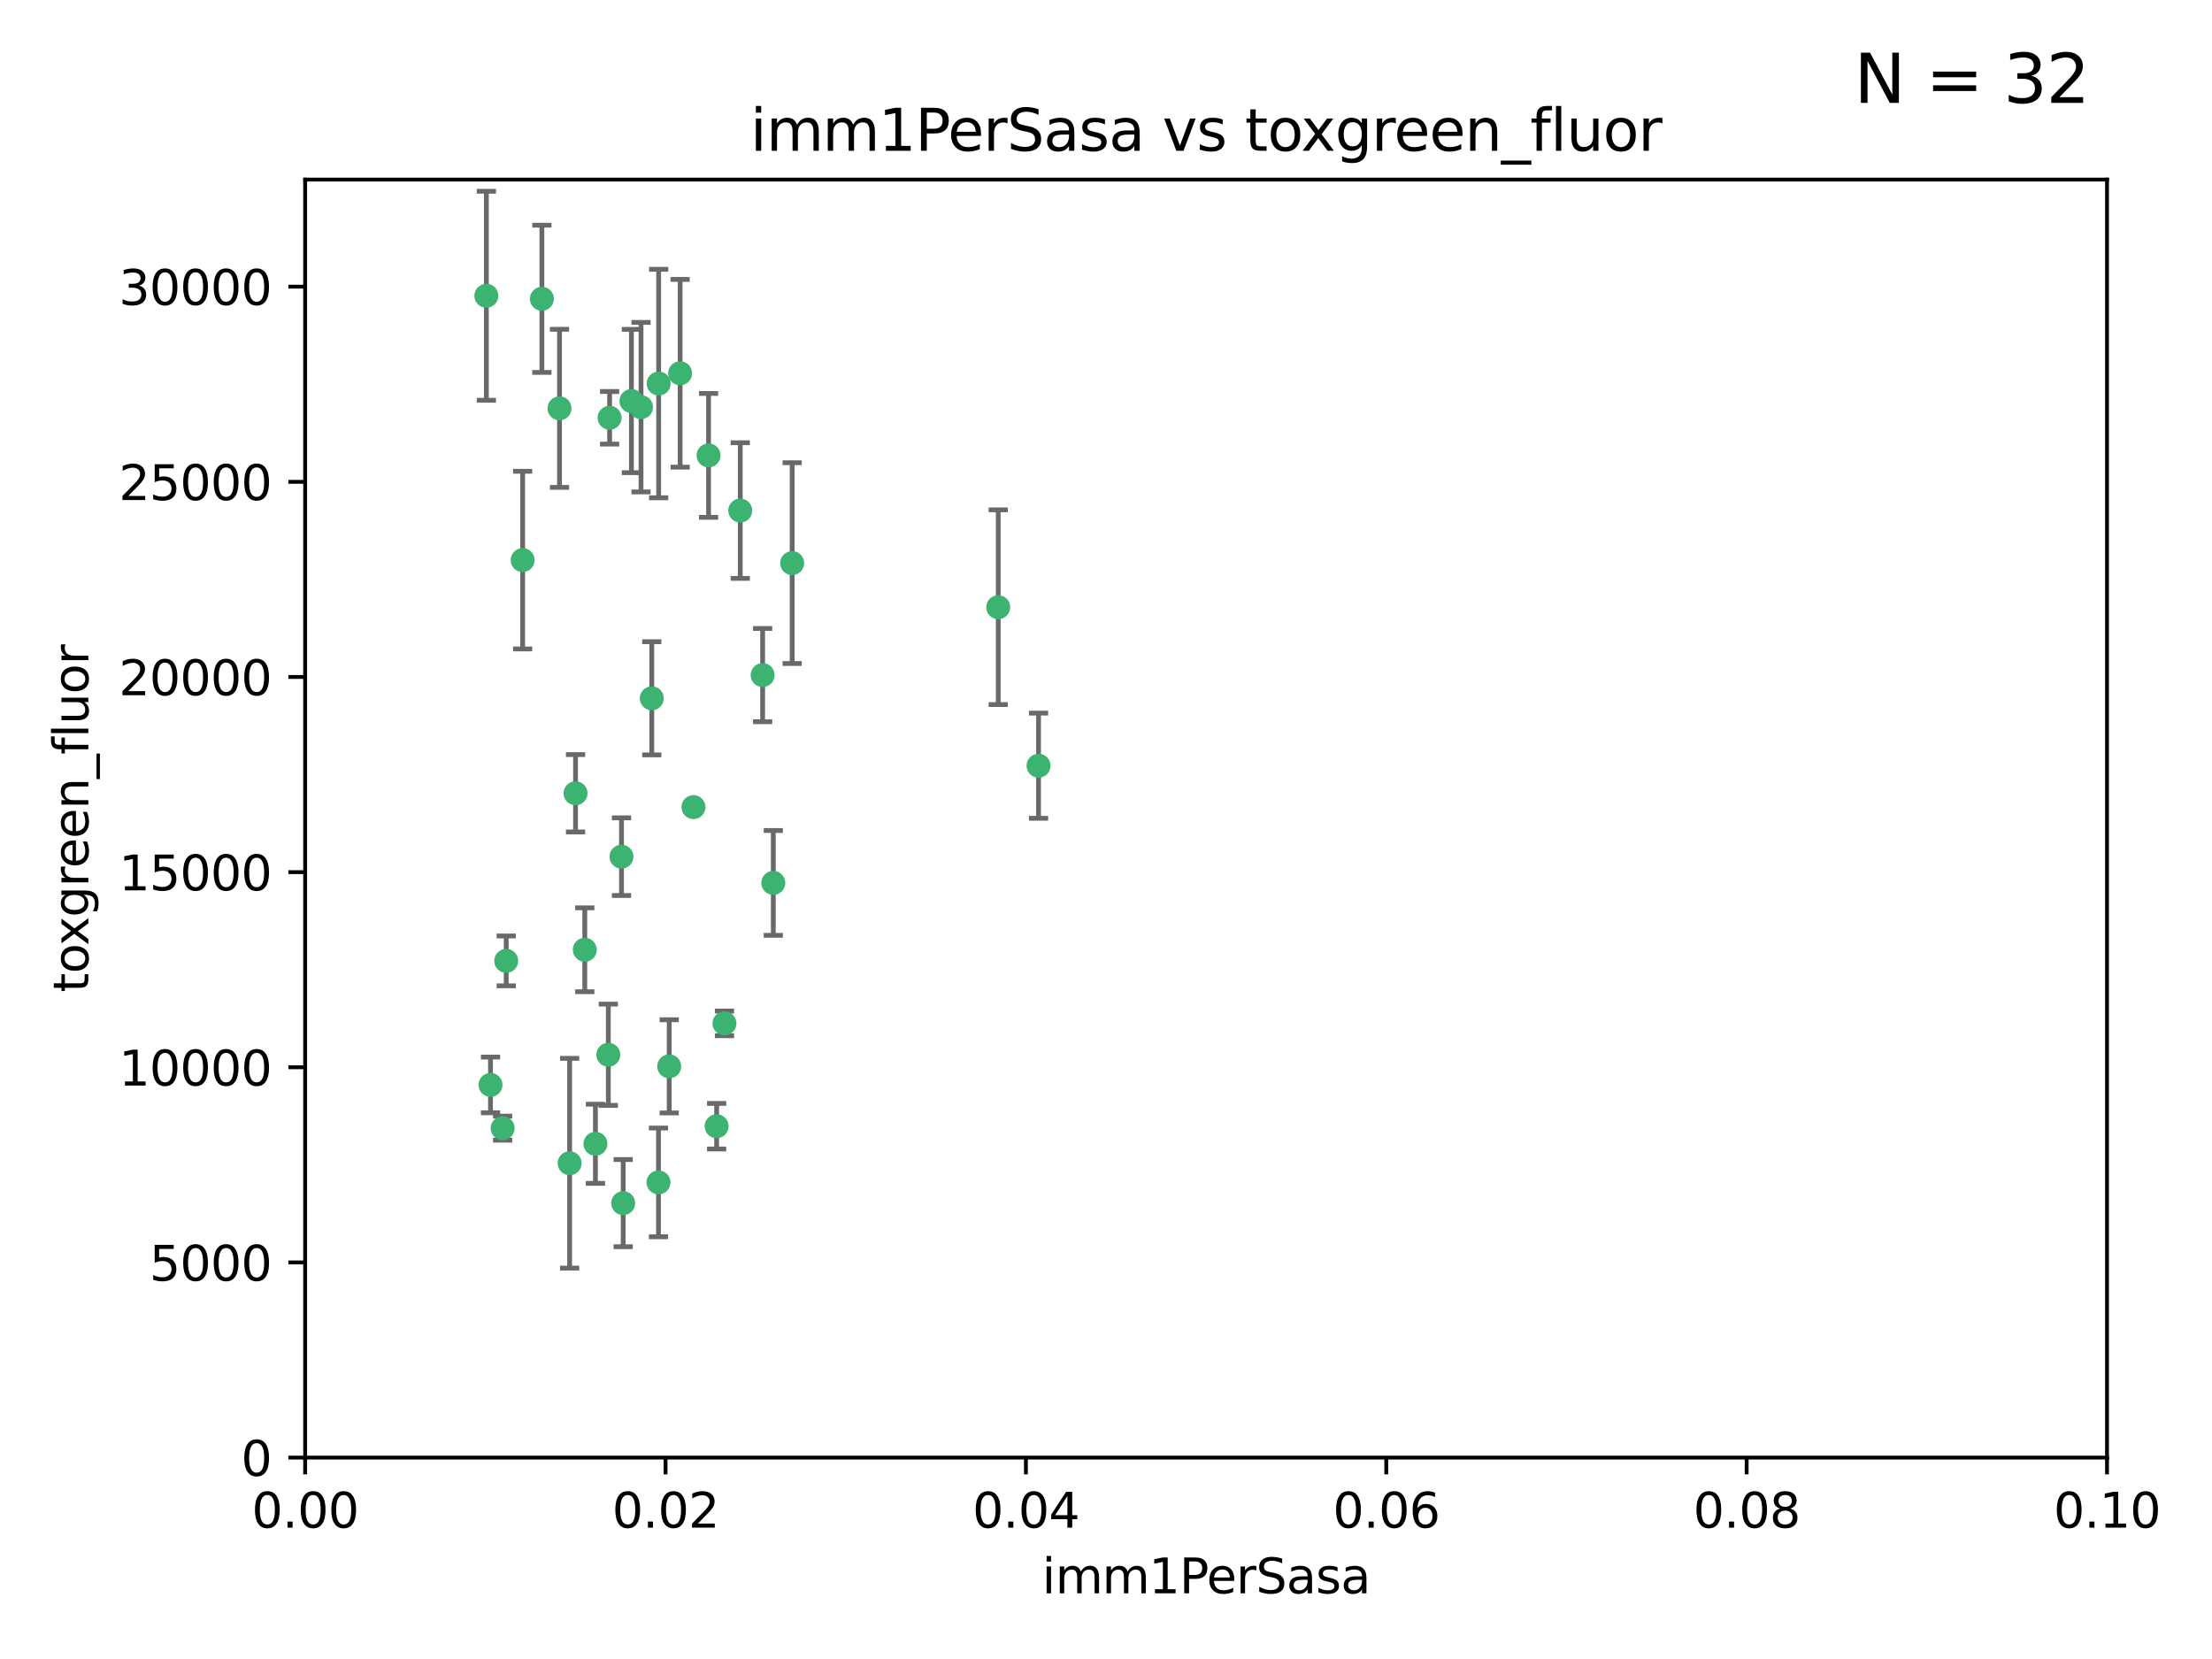 <?xml version="1.0" encoding="utf-8" standalone="no"?>
<!DOCTYPE svg PUBLIC "-//W3C//DTD SVG 1.1//EN"
  "http://www.w3.org/Graphics/SVG/1.1/DTD/svg11.dtd">
<svg xmlns:xlink="http://www.w3.org/1999/xlink" width="460.8pt" height="345.6pt" viewBox="0 0 460.8 345.6" xmlns="http://www.w3.org/2000/svg" version="1.1">
 <defs>
  <style type="text/css">*{stroke-linejoin: round; stroke-linecap: butt}</style>
 </defs>
 <g id="figure_1">
  <g id="patch_1">
   <path d="M 0 345.6 
L 460.8 345.6 
L 460.8 0 
L 0 0 
z
" style="fill: #ffffff"/>
  </g>
  <g id="axes_1">
   <g id="patch_2">
    <path d="M 63.571 303.64 
L 438.93 303.64 
L 438.93 37.411 
L 63.571 37.411 
z
" style="fill: #ffffff"/>
   </g>
   <g id="PathCollection_1">
    <defs>
     <path id="mb0beeb1d38" d="M 0 1.118 
C 0.297 1.118 0.581 1 0.791 0.791 
C 1 0.581 1.118 0.297 1.118 0 
C 1.118 -0.297 1 -0.581 0.791 -0.791 
C 0.581 -1 0.297 -1.118 0 -1.118 
C -0.297 -1.118 -0.581 -1 -0.791 -0.791 
C -1 -0.581 -1.118 -0.297 -1.118 0 
C -1.118 0.297 -1 0.581 -0.791 0.791 
C -0.581 1 -0.297 1.118 0 1.118 
z
" style="stroke: #3cb371"/>
    </defs>
    <g clip-path="url(#pb832f9e645)">
     <use xlink:href="#mb0beeb1d38" x="101.319" y="61.614" style="fill: #3cb371; stroke: #3cb371"/>
     <use xlink:href="#mb0beeb1d38" x="154.209" y="106.358" style="fill: #3cb371; stroke: #3cb371"/>
     <use xlink:href="#mb0beeb1d38" x="116.556" y="85.062" style="fill: #3cb371; stroke: #3cb371"/>
     <use xlink:href="#mb0beeb1d38" x="137.211" y="79.9" style="fill: #3cb371; stroke: #3cb371"/>
     <use xlink:href="#mb0beeb1d38" x="126.993" y="87.031" style="fill: #3cb371; stroke: #3cb371"/>
     <use xlink:href="#mb0beeb1d38" x="135.776" y="145.468" style="fill: #3cb371; stroke: #3cb371"/>
     <use xlink:href="#mb0beeb1d38" x="108.878" y="116.682" style="fill: #3cb371; stroke: #3cb371"/>
     <use xlink:href="#mb0beeb1d38" x="165.022" y="117.306" style="fill: #3cb371; stroke: #3cb371"/>
     <use xlink:href="#mb0beeb1d38" x="112.885" y="62.244" style="fill: #3cb371; stroke: #3cb371"/>
     <use xlink:href="#mb0beeb1d38" x="105.456" y="200.168" style="fill: #3cb371; stroke: #3cb371"/>
     <use xlink:href="#mb0beeb1d38" x="147.604" y="94.872" style="fill: #3cb371; stroke: #3cb371"/>
     <use xlink:href="#mb0beeb1d38" x="158.869" y="140.634" style="fill: #3cb371; stroke: #3cb371"/>
     <use xlink:href="#mb0beeb1d38" x="141.682" y="77.763" style="fill: #3cb371; stroke: #3cb371"/>
     <use xlink:href="#mb0beeb1d38" x="119.896" y="165.251" style="fill: #3cb371; stroke: #3cb371"/>
     <use xlink:href="#mb0beeb1d38" x="133.537" y="84.817" style="fill: #3cb371; stroke: #3cb371"/>
     <use xlink:href="#mb0beeb1d38" x="126.725" y="219.726" style="fill: #3cb371; stroke: #3cb371"/>
     <use xlink:href="#mb0beeb1d38" x="131.536" y="83.54" style="fill: #3cb371; stroke: #3cb371"/>
     <use xlink:href="#mb0beeb1d38" x="104.711" y="235.012" style="fill: #3cb371; stroke: #3cb371"/>
     <use xlink:href="#mb0beeb1d38" x="118.666" y="242.324" style="fill: #3cb371; stroke: #3cb371"/>
     <use xlink:href="#mb0beeb1d38" x="102.182" y="226.007" style="fill: #3cb371; stroke: #3cb371"/>
     <use xlink:href="#mb0beeb1d38" x="121.822" y="197.854" style="fill: #3cb371; stroke: #3cb371"/>
     <use xlink:href="#mb0beeb1d38" x="129.819" y="250.635" style="fill: #3cb371; stroke: #3cb371"/>
     <use xlink:href="#mb0beeb1d38" x="129.466" y="178.461" style="fill: #3cb371; stroke: #3cb371"/>
     <use xlink:href="#mb0beeb1d38" x="139.409" y="222.137" style="fill: #3cb371; stroke: #3cb371"/>
     <use xlink:href="#mb0beeb1d38" x="207.949" y="126.494" style="fill: #3cb371; stroke: #3cb371"/>
     <use xlink:href="#mb0beeb1d38" x="137.175" y="246.318" style="fill: #3cb371; stroke: #3cb371"/>
     <use xlink:href="#mb0beeb1d38" x="216.348" y="159.514" style="fill: #3cb371; stroke: #3cb371"/>
     <use xlink:href="#mb0beeb1d38" x="124.039" y="238.271" style="fill: #3cb371; stroke: #3cb371"/>
     <use xlink:href="#mb0beeb1d38" x="149.287" y="234.61" style="fill: #3cb371; stroke: #3cb371"/>
     <use xlink:href="#mb0beeb1d38" x="150.921" y="213.19" style="fill: #3cb371; stroke: #3cb371"/>
     <use xlink:href="#mb0beeb1d38" x="144.459" y="168.134" style="fill: #3cb371; stroke: #3cb371"/>
     <use xlink:href="#mb0beeb1d38" x="161.093" y="183.926" style="fill: #3cb371; stroke: #3cb371"/>
    </g>
   </g>
   <g id="matplotlib.axis_1">
    <g id="xtick_1">
     <g id="line2d_1">
      <defs>
       <path id="me771c717bc" d="M 0 0 
L 0 3.5 
" style="stroke: #000000; stroke-width: 0.8"/>
      </defs>
      <g>
       <use xlink:href="#me771c717bc" x="63.571" y="303.64" style="stroke: #000000; stroke-width: 0.8"/>
      </g>
     </g>
     <g id="text_1">
      <!-- 0.00 -->
      <g transform="translate(52.438 318.238)scale(0.1 -0.1)">
       <defs>
        <path id="DejaVuSans-30" d="M 2034 4250 
Q 1547 4250 1301 3770 
Q 1056 3291 1056 2328 
Q 1056 1369 1301 889 
Q 1547 409 2034 409 
Q 2525 409 2770 889 
Q 3016 1369 3016 2328 
Q 3016 3291 2770 3770 
Q 2525 4250 2034 4250 
z
M 2034 4750 
Q 2819 4750 3233 4129 
Q 3647 3509 3647 2328 
Q 3647 1150 3233 529 
Q 2819 -91 2034 -91 
Q 1250 -91 836 529 
Q 422 1150 422 2328 
Q 422 3509 836 4129 
Q 1250 4750 2034 4750 
z
" transform="scale(0.016)"/>
        <path id="DejaVuSans-2e" d="M 684 794 
L 1344 794 
L 1344 0 
L 684 0 
L 684 794 
z
" transform="scale(0.016)"/>
       </defs>
       <use xlink:href="#DejaVuSans-30"/>
       <use xlink:href="#DejaVuSans-2e" x="63.623"/>
       <use xlink:href="#DejaVuSans-30" x="95.41"/>
       <use xlink:href="#DejaVuSans-30" x="159.033"/>
      </g>
     </g>
    </g>
    <g id="xtick_2">
     <g id="line2d_2">
      <g>
       <use xlink:href="#me771c717bc" x="138.643" y="303.64" style="stroke: #000000; stroke-width: 0.8"/>
      </g>
     </g>
     <g id="text_2">
      <!-- 0.02 -->
      <g transform="translate(127.51 318.238)scale(0.1 -0.1)">
       <defs>
        <path id="DejaVuSans-32" d="M 1228 531 
L 3431 531 
L 3431 0 
L 469 0 
L 469 531 
Q 828 903 1448 1529 
Q 2069 2156 2228 2338 
Q 2531 2678 2651 2914 
Q 2772 3150 2772 3378 
Q 2772 3750 2511 3984 
Q 2250 4219 1831 4219 
Q 1534 4219 1204 4116 
Q 875 4013 500 3803 
L 500 4441 
Q 881 4594 1212 4672 
Q 1544 4750 1819 4750 
Q 2544 4750 2975 4387 
Q 3406 4025 3406 3419 
Q 3406 3131 3298 2873 
Q 3191 2616 2906 2266 
Q 2828 2175 2409 1742 
Q 1991 1309 1228 531 
z
" transform="scale(0.016)"/>
       </defs>
       <use xlink:href="#DejaVuSans-30"/>
       <use xlink:href="#DejaVuSans-2e" x="63.623"/>
       <use xlink:href="#DejaVuSans-30" x="95.41"/>
       <use xlink:href="#DejaVuSans-32" x="159.033"/>
      </g>
     </g>
    </g>
    <g id="xtick_3">
     <g id="line2d_3">
      <g>
       <use xlink:href="#me771c717bc" x="213.715" y="303.64" style="stroke: #000000; stroke-width: 0.8"/>
      </g>
     </g>
     <g id="text_3">
      <!-- 0.04 -->
      <g transform="translate(202.582 318.238)scale(0.1 -0.1)">
       <defs>
        <path id="DejaVuSans-34" d="M 2419 4116 
L 825 1625 
L 2419 1625 
L 2419 4116 
z
M 2253 4666 
L 3047 4666 
L 3047 1625 
L 3713 1625 
L 3713 1100 
L 3047 1100 
L 3047 0 
L 2419 0 
L 2419 1100 
L 313 1100 
L 313 1709 
L 2253 4666 
z
" transform="scale(0.016)"/>
       </defs>
       <use xlink:href="#DejaVuSans-30"/>
       <use xlink:href="#DejaVuSans-2e" x="63.623"/>
       <use xlink:href="#DejaVuSans-30" x="95.41"/>
       <use xlink:href="#DejaVuSans-34" x="159.033"/>
      </g>
     </g>
    </g>
    <g id="xtick_4">
     <g id="line2d_4">
      <g>
       <use xlink:href="#me771c717bc" x="288.786" y="303.64" style="stroke: #000000; stroke-width: 0.8"/>
      </g>
     </g>
     <g id="text_4">
      <!-- 0.06 -->
      <g transform="translate(277.654 318.238)scale(0.1 -0.1)">
       <defs>
        <path id="DejaVuSans-36" d="M 2113 2584 
Q 1688 2584 1439 2293 
Q 1191 2003 1191 1497 
Q 1191 994 1439 701 
Q 1688 409 2113 409 
Q 2538 409 2786 701 
Q 3034 994 3034 1497 
Q 3034 2003 2786 2293 
Q 2538 2584 2113 2584 
z
M 3366 4563 
L 3366 3988 
Q 3128 4100 2886 4159 
Q 2644 4219 2406 4219 
Q 1781 4219 1451 3797 
Q 1122 3375 1075 2522 
Q 1259 2794 1537 2939 
Q 1816 3084 2150 3084 
Q 2853 3084 3261 2657 
Q 3669 2231 3669 1497 
Q 3669 778 3244 343 
Q 2819 -91 2113 -91 
Q 1303 -91 875 529 
Q 447 1150 447 2328 
Q 447 3434 972 4092 
Q 1497 4750 2381 4750 
Q 2619 4750 2861 4703 
Q 3103 4656 3366 4563 
z
" transform="scale(0.016)"/>
       </defs>
       <use xlink:href="#DejaVuSans-30"/>
       <use xlink:href="#DejaVuSans-2e" x="63.623"/>
       <use xlink:href="#DejaVuSans-30" x="95.41"/>
       <use xlink:href="#DejaVuSans-36" x="159.033"/>
      </g>
     </g>
    </g>
    <g id="xtick_5">
     <g id="line2d_5">
      <g>
       <use xlink:href="#me771c717bc" x="363.858" y="303.64" style="stroke: #000000; stroke-width: 0.8"/>
      </g>
     </g>
     <g id="text_5">
      <!-- 0.08 -->
      <g transform="translate(352.725 318.238)scale(0.1 -0.1)">
       <defs>
        <path id="DejaVuSans-38" d="M 2034 2216 
Q 1584 2216 1326 1975 
Q 1069 1734 1069 1313 
Q 1069 891 1326 650 
Q 1584 409 2034 409 
Q 2484 409 2743 651 
Q 3003 894 3003 1313 
Q 3003 1734 2745 1975 
Q 2488 2216 2034 2216 
z
M 1403 2484 
Q 997 2584 770 2862 
Q 544 3141 544 3541 
Q 544 4100 942 4425 
Q 1341 4750 2034 4750 
Q 2731 4750 3128 4425 
Q 3525 4100 3525 3541 
Q 3525 3141 3298 2862 
Q 3072 2584 2669 2484 
Q 3125 2378 3379 2068 
Q 3634 1759 3634 1313 
Q 3634 634 3220 271 
Q 2806 -91 2034 -91 
Q 1263 -91 848 271 
Q 434 634 434 1313 
Q 434 1759 690 2068 
Q 947 2378 1403 2484 
z
M 1172 3481 
Q 1172 3119 1398 2916 
Q 1625 2713 2034 2713 
Q 2441 2713 2670 2916 
Q 2900 3119 2900 3481 
Q 2900 3844 2670 4047 
Q 2441 4250 2034 4250 
Q 1625 4250 1398 4047 
Q 1172 3844 1172 3481 
z
" transform="scale(0.016)"/>
       </defs>
       <use xlink:href="#DejaVuSans-30"/>
       <use xlink:href="#DejaVuSans-2e" x="63.623"/>
       <use xlink:href="#DejaVuSans-30" x="95.41"/>
       <use xlink:href="#DejaVuSans-38" x="159.033"/>
      </g>
     </g>
    </g>
    <g id="xtick_6">
     <g id="line2d_6">
      <g>
       <use xlink:href="#me771c717bc" x="438.93" y="303.64" style="stroke: #000000; stroke-width: 0.8"/>
      </g>
     </g>
     <g id="text_6">
      <!-- 0.10 -->
      <g transform="translate(427.797 318.238)scale(0.1 -0.1)">
       <defs>
        <path id="DejaVuSans-31" d="M 794 531 
L 1825 531 
L 1825 4091 
L 703 3866 
L 703 4441 
L 1819 4666 
L 2450 4666 
L 2450 531 
L 3481 531 
L 3481 0 
L 794 0 
L 794 531 
z
" transform="scale(0.016)"/>
       </defs>
       <use xlink:href="#DejaVuSans-30"/>
       <use xlink:href="#DejaVuSans-2e" x="63.623"/>
       <use xlink:href="#DejaVuSans-31" x="95.41"/>
       <use xlink:href="#DejaVuSans-30" x="159.033"/>
      </g>
     </g>
    </g>
    <g id="text_7">
     <!-- imm1PerSasa -->
     <g transform="translate(217.067 331.917)scale(0.1 -0.1)">
      <defs>
       <path id="DejaVuSans-69" d="M 603 3500 
L 1178 3500 
L 1178 0 
L 603 0 
L 603 3500 
z
M 603 4863 
L 1178 4863 
L 1178 4134 
L 603 4134 
L 603 4863 
z
" transform="scale(0.016)"/>
       <path id="DejaVuSans-6d" d="M 3328 2828 
Q 3544 3216 3844 3400 
Q 4144 3584 4550 3584 
Q 5097 3584 5394 3201 
Q 5691 2819 5691 2113 
L 5691 0 
L 5113 0 
L 5113 2094 
Q 5113 2597 4934 2840 
Q 4756 3084 4391 3084 
Q 3944 3084 3684 2787 
Q 3425 2491 3425 1978 
L 3425 0 
L 2847 0 
L 2847 2094 
Q 2847 2600 2669 2842 
Q 2491 3084 2119 3084 
Q 1678 3084 1418 2786 
Q 1159 2488 1159 1978 
L 1159 0 
L 581 0 
L 581 3500 
L 1159 3500 
L 1159 2956 
Q 1356 3278 1631 3431 
Q 1906 3584 2284 3584 
Q 2666 3584 2933 3390 
Q 3200 3197 3328 2828 
z
" transform="scale(0.016)"/>
       <path id="DejaVuSans-50" d="M 1259 4147 
L 1259 2394 
L 2053 2394 
Q 2494 2394 2734 2622 
Q 2975 2850 2975 3272 
Q 2975 3691 2734 3919 
Q 2494 4147 2053 4147 
L 1259 4147 
z
M 628 4666 
L 2053 4666 
Q 2838 4666 3239 4311 
Q 3641 3956 3641 3272 
Q 3641 2581 3239 2228 
Q 2838 1875 2053 1875 
L 1259 1875 
L 1259 0 
L 628 0 
L 628 4666 
z
" transform="scale(0.016)"/>
       <path id="DejaVuSans-65" d="M 3597 1894 
L 3597 1613 
L 953 1613 
Q 991 1019 1311 708 
Q 1631 397 2203 397 
Q 2534 397 2845 478 
Q 3156 559 3463 722 
L 3463 178 
Q 3153 47 2828 -22 
Q 2503 -91 2169 -91 
Q 1331 -91 842 396 
Q 353 884 353 1716 
Q 353 2575 817 3079 
Q 1281 3584 2069 3584 
Q 2775 3584 3186 3129 
Q 3597 2675 3597 1894 
z
M 3022 2063 
Q 3016 2534 2758 2815 
Q 2500 3097 2075 3097 
Q 1594 3097 1305 2825 
Q 1016 2553 972 2059 
L 3022 2063 
z
" transform="scale(0.016)"/>
       <path id="DejaVuSans-72" d="M 2631 2963 
Q 2534 3019 2420 3045 
Q 2306 3072 2169 3072 
Q 1681 3072 1420 2755 
Q 1159 2438 1159 1844 
L 1159 0 
L 581 0 
L 581 3500 
L 1159 3500 
L 1159 2956 
Q 1341 3275 1631 3429 
Q 1922 3584 2338 3584 
Q 2397 3584 2469 3576 
Q 2541 3569 2628 3553 
L 2631 2963 
z
" transform="scale(0.016)"/>
       <path id="DejaVuSans-53" d="M 3425 4513 
L 3425 3897 
Q 3066 4069 2747 4153 
Q 2428 4238 2131 4238 
Q 1616 4238 1336 4038 
Q 1056 3838 1056 3469 
Q 1056 3159 1242 3001 
Q 1428 2844 1947 2747 
L 2328 2669 
Q 3034 2534 3370 2195 
Q 3706 1856 3706 1288 
Q 3706 609 3251 259 
Q 2797 -91 1919 -91 
Q 1588 -91 1214 -16 
Q 841 59 441 206 
L 441 856 
Q 825 641 1194 531 
Q 1563 422 1919 422 
Q 2459 422 2753 634 
Q 3047 847 3047 1241 
Q 3047 1584 2836 1778 
Q 2625 1972 2144 2069 
L 1759 2144 
Q 1053 2284 737 2584 
Q 422 2884 422 3419 
Q 422 4038 858 4394 
Q 1294 4750 2059 4750 
Q 2388 4750 2728 4690 
Q 3069 4631 3425 4513 
z
" transform="scale(0.016)"/>
       <path id="DejaVuSans-61" d="M 2194 1759 
Q 1497 1759 1228 1600 
Q 959 1441 959 1056 
Q 959 750 1161 570 
Q 1363 391 1709 391 
Q 2188 391 2477 730 
Q 2766 1069 2766 1631 
L 2766 1759 
L 2194 1759 
z
M 3341 1997 
L 3341 0 
L 2766 0 
L 2766 531 
Q 2569 213 2275 61 
Q 1981 -91 1556 -91 
Q 1019 -91 701 211 
Q 384 513 384 1019 
Q 384 1609 779 1909 
Q 1175 2209 1959 2209 
L 2766 2209 
L 2766 2266 
Q 2766 2663 2505 2880 
Q 2244 3097 1772 3097 
Q 1472 3097 1187 3025 
Q 903 2953 641 2809 
L 641 3341 
Q 956 3463 1253 3523 
Q 1550 3584 1831 3584 
Q 2591 3584 2966 3190 
Q 3341 2797 3341 1997 
z
" transform="scale(0.016)"/>
       <path id="DejaVuSans-73" d="M 2834 3397 
L 2834 2853 
Q 2591 2978 2328 3040 
Q 2066 3103 1784 3103 
Q 1356 3103 1142 2972 
Q 928 2841 928 2578 
Q 928 2378 1081 2264 
Q 1234 2150 1697 2047 
L 1894 2003 
Q 2506 1872 2764 1633 
Q 3022 1394 3022 966 
Q 3022 478 2636 193 
Q 2250 -91 1575 -91 
Q 1294 -91 989 -36 
Q 684 19 347 128 
L 347 722 
Q 666 556 975 473 
Q 1284 391 1588 391 
Q 1994 391 2212 530 
Q 2431 669 2431 922 
Q 2431 1156 2273 1281 
Q 2116 1406 1581 1522 
L 1381 1569 
Q 847 1681 609 1914 
Q 372 2147 372 2553 
Q 372 3047 722 3315 
Q 1072 3584 1716 3584 
Q 2034 3584 2315 3537 
Q 2597 3491 2834 3397 
z
" transform="scale(0.016)"/>
      </defs>
      <use xlink:href="#DejaVuSans-69"/>
      <use xlink:href="#DejaVuSans-6d" x="27.783"/>
      <use xlink:href="#DejaVuSans-6d" x="125.195"/>
      <use xlink:href="#DejaVuSans-31" x="222.607"/>
      <use xlink:href="#DejaVuSans-50" x="286.23"/>
      <use xlink:href="#DejaVuSans-65" x="342.908"/>
      <use xlink:href="#DejaVuSans-72" x="404.432"/>
      <use xlink:href="#DejaVuSans-53" x="445.545"/>
      <use xlink:href="#DejaVuSans-61" x="509.021"/>
      <use xlink:href="#DejaVuSans-73" x="570.301"/>
      <use xlink:href="#DejaVuSans-61" x="622.4"/>
     </g>
    </g>
   </g>
   <g id="matplotlib.axis_2">
    <g id="ytick_1">
     <g id="line2d_7">
      <defs>
       <path id="m8215fa8315" d="M 0 0 
L -3.5 0 
" style="stroke: #000000; stroke-width: 0.8"/>
      </defs>
      <g>
       <use xlink:href="#m8215fa8315" x="63.571" y="303.64" style="stroke: #000000; stroke-width: 0.8"/>
      </g>
     </g>
     <g id="text_8">
      <!-- 0 -->
      <g transform="translate(50.209 307.439)scale(0.1 -0.1)">
       <use xlink:href="#DejaVuSans-30"/>
      </g>
     </g>
    </g>
    <g id="ytick_2">
     <g id="line2d_8">
      <g>
       <use xlink:href="#m8215fa8315" x="63.571" y="262.986" style="stroke: #000000; stroke-width: 0.8"/>
      </g>
     </g>
     <g id="text_9">
      <!-- 5000 -->
      <g transform="translate(31.121 266.786)scale(0.1 -0.1)">
       <defs>
        <path id="DejaVuSans-35" d="M 691 4666 
L 3169 4666 
L 3169 4134 
L 1269 4134 
L 1269 2991 
Q 1406 3038 1543 3061 
Q 1681 3084 1819 3084 
Q 2600 3084 3056 2656 
Q 3513 2228 3513 1497 
Q 3513 744 3044 326 
Q 2575 -91 1722 -91 
Q 1428 -91 1123 -41 
Q 819 9 494 109 
L 494 744 
Q 775 591 1075 516 
Q 1375 441 1709 441 
Q 2250 441 2565 725 
Q 2881 1009 2881 1497 
Q 2881 1984 2565 2268 
Q 2250 2553 1709 2553 
Q 1456 2553 1204 2497 
Q 953 2441 691 2322 
L 691 4666 
z
" transform="scale(0.016)"/>
       </defs>
       <use xlink:href="#DejaVuSans-35"/>
       <use xlink:href="#DejaVuSans-30" x="63.623"/>
       <use xlink:href="#DejaVuSans-30" x="127.246"/>
       <use xlink:href="#DejaVuSans-30" x="190.869"/>
      </g>
     </g>
    </g>
    <g id="ytick_3">
     <g id="line2d_9">
      <g>
       <use xlink:href="#m8215fa8315" x="63.571" y="222.333" style="stroke: #000000; stroke-width: 0.8"/>
      </g>
     </g>
     <g id="text_10">
      <!-- 10000 -->
      <g transform="translate(24.759 226.132)scale(0.1 -0.1)">
       <use xlink:href="#DejaVuSans-31"/>
       <use xlink:href="#DejaVuSans-30" x="63.623"/>
       <use xlink:href="#DejaVuSans-30" x="127.246"/>
       <use xlink:href="#DejaVuSans-30" x="190.869"/>
       <use xlink:href="#DejaVuSans-30" x="254.492"/>
      </g>
     </g>
    </g>
    <g id="ytick_4">
     <g id="line2d_10">
      <g>
       <use xlink:href="#m8215fa8315" x="63.571" y="181.679" style="stroke: #000000; stroke-width: 0.8"/>
      </g>
     </g>
     <g id="text_11">
      <!-- 15000 -->
      <g transform="translate(24.759 185.478)scale(0.1 -0.1)">
       <use xlink:href="#DejaVuSans-31"/>
       <use xlink:href="#DejaVuSans-35" x="63.623"/>
       <use xlink:href="#DejaVuSans-30" x="127.246"/>
       <use xlink:href="#DejaVuSans-30" x="190.869"/>
       <use xlink:href="#DejaVuSans-30" x="254.492"/>
      </g>
     </g>
    </g>
    <g id="ytick_5">
     <g id="line2d_11">
      <g>
       <use xlink:href="#m8215fa8315" x="63.571" y="141.026" style="stroke: #000000; stroke-width: 0.8"/>
      </g>
     </g>
     <g id="text_12">
      <!-- 20000 -->
      <g transform="translate(24.759 144.825)scale(0.1 -0.1)">
       <use xlink:href="#DejaVuSans-32"/>
       <use xlink:href="#DejaVuSans-30" x="63.623"/>
       <use xlink:href="#DejaVuSans-30" x="127.246"/>
       <use xlink:href="#DejaVuSans-30" x="190.869"/>
       <use xlink:href="#DejaVuSans-30" x="254.492"/>
      </g>
     </g>
    </g>
    <g id="ytick_6">
     <g id="line2d_12">
      <g>
       <use xlink:href="#m8215fa8315" x="63.571" y="100.372" style="stroke: #000000; stroke-width: 0.8"/>
      </g>
     </g>
     <g id="text_13">
      <!-- 25000 -->
      <g transform="translate(24.759 104.171)scale(0.1 -0.1)">
       <use xlink:href="#DejaVuSans-32"/>
       <use xlink:href="#DejaVuSans-35" x="63.623"/>
       <use xlink:href="#DejaVuSans-30" x="127.246"/>
       <use xlink:href="#DejaVuSans-30" x="190.869"/>
       <use xlink:href="#DejaVuSans-30" x="254.492"/>
      </g>
     </g>
    </g>
    <g id="ytick_7">
     <g id="line2d_13">
      <g>
       <use xlink:href="#m8215fa8315" x="63.571" y="59.718" style="stroke: #000000; stroke-width: 0.8"/>
      </g>
     </g>
     <g id="text_14">
      <!-- 30000 -->
      <g transform="translate(24.759 63.518)scale(0.1 -0.1)">
       <defs>
        <path id="DejaVuSans-33" d="M 2597 2516 
Q 3050 2419 3304 2112 
Q 3559 1806 3559 1356 
Q 3559 666 3084 287 
Q 2609 -91 1734 -91 
Q 1441 -91 1130 -33 
Q 819 25 488 141 
L 488 750 
Q 750 597 1062 519 
Q 1375 441 1716 441 
Q 2309 441 2620 675 
Q 2931 909 2931 1356 
Q 2931 1769 2642 2001 
Q 2353 2234 1838 2234 
L 1294 2234 
L 1294 2753 
L 1863 2753 
Q 2328 2753 2575 2939 
Q 2822 3125 2822 3475 
Q 2822 3834 2567 4026 
Q 2313 4219 1838 4219 
Q 1578 4219 1281 4162 
Q 984 4106 628 3988 
L 628 4550 
Q 988 4650 1302 4700 
Q 1616 4750 1894 4750 
Q 2613 4750 3031 4423 
Q 3450 4097 3450 3541 
Q 3450 3153 3228 2886 
Q 3006 2619 2597 2516 
z
" transform="scale(0.016)"/>
       </defs>
       <use xlink:href="#DejaVuSans-33"/>
       <use xlink:href="#DejaVuSans-30" x="63.623"/>
       <use xlink:href="#DejaVuSans-30" x="127.246"/>
       <use xlink:href="#DejaVuSans-30" x="190.869"/>
       <use xlink:href="#DejaVuSans-30" x="254.492"/>
      </g>
     </g>
    </g>
    <g id="text_15">
     <!-- toxgreen_fluor -->
     <g transform="translate(18.401 206.72)rotate(-90)scale(0.1 -0.1)">
      <defs>
       <path id="DejaVuSans-74" d="M 1172 4494 
L 1172 3500 
L 2356 3500 
L 2356 3053 
L 1172 3053 
L 1172 1153 
Q 1172 725 1289 603 
Q 1406 481 1766 481 
L 2356 481 
L 2356 0 
L 1766 0 
Q 1100 0 847 248 
Q 594 497 594 1153 
L 594 3053 
L 172 3053 
L 172 3500 
L 594 3500 
L 594 4494 
L 1172 4494 
z
" transform="scale(0.016)"/>
       <path id="DejaVuSans-6f" d="M 1959 3097 
Q 1497 3097 1228 2736 
Q 959 2375 959 1747 
Q 959 1119 1226 758 
Q 1494 397 1959 397 
Q 2419 397 2687 759 
Q 2956 1122 2956 1747 
Q 2956 2369 2687 2733 
Q 2419 3097 1959 3097 
z
M 1959 3584 
Q 2709 3584 3137 3096 
Q 3566 2609 3566 1747 
Q 3566 888 3137 398 
Q 2709 -91 1959 -91 
Q 1206 -91 779 398 
Q 353 888 353 1747 
Q 353 2609 779 3096 
Q 1206 3584 1959 3584 
z
" transform="scale(0.016)"/>
       <path id="DejaVuSans-78" d="M 3513 3500 
L 2247 1797 
L 3578 0 
L 2900 0 
L 1881 1375 
L 863 0 
L 184 0 
L 1544 1831 
L 300 3500 
L 978 3500 
L 1906 2253 
L 2834 3500 
L 3513 3500 
z
" transform="scale(0.016)"/>
       <path id="DejaVuSans-67" d="M 2906 1791 
Q 2906 2416 2648 2759 
Q 2391 3103 1925 3103 
Q 1463 3103 1205 2759 
Q 947 2416 947 1791 
Q 947 1169 1205 825 
Q 1463 481 1925 481 
Q 2391 481 2648 825 
Q 2906 1169 2906 1791 
z
M 3481 434 
Q 3481 -459 3084 -895 
Q 2688 -1331 1869 -1331 
Q 1566 -1331 1297 -1286 
Q 1028 -1241 775 -1147 
L 775 -588 
Q 1028 -725 1275 -790 
Q 1522 -856 1778 -856 
Q 2344 -856 2625 -561 
Q 2906 -266 2906 331 
L 2906 616 
Q 2728 306 2450 153 
Q 2172 0 1784 0 
Q 1141 0 747 490 
Q 353 981 353 1791 
Q 353 2603 747 3093 
Q 1141 3584 1784 3584 
Q 2172 3584 2450 3431 
Q 2728 3278 2906 2969 
L 2906 3500 
L 3481 3500 
L 3481 434 
z
" transform="scale(0.016)"/>
       <path id="DejaVuSans-6e" d="M 3513 2113 
L 3513 0 
L 2938 0 
L 2938 2094 
Q 2938 2591 2744 2837 
Q 2550 3084 2163 3084 
Q 1697 3084 1428 2787 
Q 1159 2491 1159 1978 
L 1159 0 
L 581 0 
L 581 3500 
L 1159 3500 
L 1159 2956 
Q 1366 3272 1645 3428 
Q 1925 3584 2291 3584 
Q 2894 3584 3203 3211 
Q 3513 2838 3513 2113 
z
" transform="scale(0.016)"/>
       <path id="DejaVuSans-5f" d="M 3263 -1063 
L 3263 -1509 
L -63 -1509 
L -63 -1063 
L 3263 -1063 
z
" transform="scale(0.016)"/>
       <path id="DejaVuSans-66" d="M 2375 4863 
L 2375 4384 
L 1825 4384 
Q 1516 4384 1395 4259 
Q 1275 4134 1275 3809 
L 1275 3500 
L 2222 3500 
L 2222 3053 
L 1275 3053 
L 1275 0 
L 697 0 
L 697 3053 
L 147 3053 
L 147 3500 
L 697 3500 
L 697 3744 
Q 697 4328 969 4595 
Q 1241 4863 1831 4863 
L 2375 4863 
z
" transform="scale(0.016)"/>
       <path id="DejaVuSans-6c" d="M 603 4863 
L 1178 4863 
L 1178 0 
L 603 0 
L 603 4863 
z
" transform="scale(0.016)"/>
       <path id="DejaVuSans-75" d="M 544 1381 
L 544 3500 
L 1119 3500 
L 1119 1403 
Q 1119 906 1312 657 
Q 1506 409 1894 409 
Q 2359 409 2629 706 
Q 2900 1003 2900 1516 
L 2900 3500 
L 3475 3500 
L 3475 0 
L 2900 0 
L 2900 538 
Q 2691 219 2414 64 
Q 2138 -91 1772 -91 
Q 1169 -91 856 284 
Q 544 659 544 1381 
z
M 1991 3584 
L 1991 3584 
z
" transform="scale(0.016)"/>
      </defs>
      <use xlink:href="#DejaVuSans-74"/>
      <use xlink:href="#DejaVuSans-6f" x="39.209"/>
      <use xlink:href="#DejaVuSans-78" x="97.266"/>
      <use xlink:href="#DejaVuSans-67" x="156.445"/>
      <use xlink:href="#DejaVuSans-72" x="219.922"/>
      <use xlink:href="#DejaVuSans-65" x="258.785"/>
      <use xlink:href="#DejaVuSans-65" x="320.309"/>
      <use xlink:href="#DejaVuSans-6e" x="381.832"/>
      <use xlink:href="#DejaVuSans-5f" x="445.211"/>
      <use xlink:href="#DejaVuSans-66" x="495.211"/>
      <use xlink:href="#DejaVuSans-6c" x="530.416"/>
      <use xlink:href="#DejaVuSans-75" x="558.199"/>
      <use xlink:href="#DejaVuSans-6f" x="621.578"/>
      <use xlink:href="#DejaVuSans-72" x="682.76"/>
     </g>
    </g>
   </g>
   <g id="LineCollection_1">
    <path d="M 101.319 83.38 
L 101.319 39.848 
" clip-path="url(#pb832f9e645)" style="fill: none; stroke: #696969"/>
    <path d="M 154.209 120.489 
L 154.209 92.227 
" clip-path="url(#pb832f9e645)" style="fill: none; stroke: #696969"/>
    <path d="M 116.556 101.528 
L 116.556 68.595 
" clip-path="url(#pb832f9e645)" style="fill: none; stroke: #696969"/>
    <path d="M 137.211 103.698 
L 137.211 56.102 
" clip-path="url(#pb832f9e645)" style="fill: none; stroke: #696969"/>
    <path d="M 126.993 92.506 
L 126.993 81.557 
" clip-path="url(#pb832f9e645)" style="fill: none; stroke: #696969"/>
    <path d="M 135.776 157.254 
L 135.776 133.683 
" clip-path="url(#pb832f9e645)" style="fill: none; stroke: #696969"/>
    <path d="M 108.878 135.19 
L 108.878 98.175 
" clip-path="url(#pb832f9e645)" style="fill: none; stroke: #696969"/>
    <path d="M 165.022 138.218 
L 165.022 96.393 
" clip-path="url(#pb832f9e645)" style="fill: none; stroke: #696969"/>
    <path d="M 112.885 77.579 
L 112.885 46.91 
" clip-path="url(#pb832f9e645)" style="fill: none; stroke: #696969"/>
    <path d="M 105.456 205.359 
L 105.456 194.977 
" clip-path="url(#pb832f9e645)" style="fill: none; stroke: #696969"/>
    <path d="M 147.604 107.775 
L 147.604 81.969 
" clip-path="url(#pb832f9e645)" style="fill: none; stroke: #696969"/>
    <path d="M 158.869 150.349 
L 158.869 130.92 
" clip-path="url(#pb832f9e645)" style="fill: none; stroke: #696969"/>
    <path d="M 141.682 97.317 
L 141.682 58.209 
" clip-path="url(#pb832f9e645)" style="fill: none; stroke: #696969"/>
    <path d="M 119.896 173.31 
L 119.896 157.193 
" clip-path="url(#pb832f9e645)" style="fill: none; stroke: #696969"/>
    <path d="M 133.537 102.476 
L 133.537 67.157 
" clip-path="url(#pb832f9e645)" style="fill: none; stroke: #696969"/>
    <path d="M 126.725 230.277 
L 126.725 209.176 
" clip-path="url(#pb832f9e645)" style="fill: none; stroke: #696969"/>
    <path d="M 131.536 98.468 
L 131.536 68.613 
" clip-path="url(#pb832f9e645)" style="fill: none; stroke: #696969"/>
    <path d="M 104.711 237.516 
L 104.711 232.507 
" clip-path="url(#pb832f9e645)" style="fill: none; stroke: #696969"/>
    <path d="M 118.666 264.166 
L 118.666 220.481 
" clip-path="url(#pb832f9e645)" style="fill: none; stroke: #696969"/>
    <path d="M 102.182 231.811 
L 102.182 220.203 
" clip-path="url(#pb832f9e645)" style="fill: none; stroke: #696969"/>
    <path d="M 121.822 206.59 
L 121.822 189.118 
" clip-path="url(#pb832f9e645)" style="fill: none; stroke: #696969"/>
    <path d="M 129.819 259.717 
L 129.819 241.553 
" clip-path="url(#pb832f9e645)" style="fill: none; stroke: #696969"/>
    <path d="M 129.466 186.549 
L 129.466 170.372 
" clip-path="url(#pb832f9e645)" style="fill: none; stroke: #696969"/>
    <path d="M 139.409 231.84 
L 139.409 212.434 
" clip-path="url(#pb832f9e645)" style="fill: none; stroke: #696969"/>
    <path d="M 207.949 146.774 
L 207.949 106.214 
" clip-path="url(#pb832f9e645)" style="fill: none; stroke: #696969"/>
    <path d="M 137.175 257.644 
L 137.175 234.991 
" clip-path="url(#pb832f9e645)" style="fill: none; stroke: #696969"/>
    <path d="M 216.348 170.467 
L 216.348 148.56 
" clip-path="url(#pb832f9e645)" style="fill: none; stroke: #696969"/>
    <path d="M 124.039 246.513 
L 124.039 230.028 
" clip-path="url(#pb832f9e645)" style="fill: none; stroke: #696969"/>
    <path d="M 149.287 239.354 
L 149.287 229.865 
" clip-path="url(#pb832f9e645)" style="fill: none; stroke: #696969"/>
    <path d="M 150.921 215.762 
L 150.921 210.618 
" clip-path="url(#pb832f9e645)" style="fill: none; stroke: #696969"/>
    <path d="M 144.459 168.892 
L 144.459 167.376 
" clip-path="url(#pb832f9e645)" style="fill: none; stroke: #696969"/>
    <path d="M 161.093 194.845 
L 161.093 173.007 
" clip-path="url(#pb832f9e645)" style="fill: none; stroke: #696969"/>
   </g>
   <g id="line2d_14">
    <defs>
     <path id="ma8bfb18684" d="M 2 0 
L -2 -0 
" style="stroke: #696969"/>
    </defs>
    <g clip-path="url(#pb832f9e645)">
     <use xlink:href="#ma8bfb18684" x="101.319" y="83.38" style="fill: #696969; stroke: #696969"/>
     <use xlink:href="#ma8bfb18684" x="154.209" y="120.489" style="fill: #696969; stroke: #696969"/>
     <use xlink:href="#ma8bfb18684" x="116.556" y="101.528" style="fill: #696969; stroke: #696969"/>
     <use xlink:href="#ma8bfb18684" x="137.211" y="103.698" style="fill: #696969; stroke: #696969"/>
     <use xlink:href="#ma8bfb18684" x="126.993" y="92.506" style="fill: #696969; stroke: #696969"/>
     <use xlink:href="#ma8bfb18684" x="135.776" y="157.254" style="fill: #696969; stroke: #696969"/>
     <use xlink:href="#ma8bfb18684" x="108.878" y="135.19" style="fill: #696969; stroke: #696969"/>
     <use xlink:href="#ma8bfb18684" x="165.022" y="138.218" style="fill: #696969; stroke: #696969"/>
     <use xlink:href="#ma8bfb18684" x="112.885" y="77.579" style="fill: #696969; stroke: #696969"/>
     <use xlink:href="#ma8bfb18684" x="105.456" y="205.359" style="fill: #696969; stroke: #696969"/>
     <use xlink:href="#ma8bfb18684" x="147.604" y="107.775" style="fill: #696969; stroke: #696969"/>
     <use xlink:href="#ma8bfb18684" x="158.869" y="150.349" style="fill: #696969; stroke: #696969"/>
     <use xlink:href="#ma8bfb18684" x="141.682" y="97.317" style="fill: #696969; stroke: #696969"/>
     <use xlink:href="#ma8bfb18684" x="119.896" y="173.31" style="fill: #696969; stroke: #696969"/>
     <use xlink:href="#ma8bfb18684" x="133.537" y="102.476" style="fill: #696969; stroke: #696969"/>
     <use xlink:href="#ma8bfb18684" x="126.725" y="230.277" style="fill: #696969; stroke: #696969"/>
     <use xlink:href="#ma8bfb18684" x="131.536" y="98.468" style="fill: #696969; stroke: #696969"/>
     <use xlink:href="#ma8bfb18684" x="104.711" y="237.516" style="fill: #696969; stroke: #696969"/>
     <use xlink:href="#ma8bfb18684" x="118.666" y="264.166" style="fill: #696969; stroke: #696969"/>
     <use xlink:href="#ma8bfb18684" x="102.182" y="231.811" style="fill: #696969; stroke: #696969"/>
     <use xlink:href="#ma8bfb18684" x="121.822" y="206.59" style="fill: #696969; stroke: #696969"/>
     <use xlink:href="#ma8bfb18684" x="129.819" y="259.717" style="fill: #696969; stroke: #696969"/>
     <use xlink:href="#ma8bfb18684" x="129.466" y="186.549" style="fill: #696969; stroke: #696969"/>
     <use xlink:href="#ma8bfb18684" x="139.409" y="231.84" style="fill: #696969; stroke: #696969"/>
     <use xlink:href="#ma8bfb18684" x="207.949" y="146.774" style="fill: #696969; stroke: #696969"/>
     <use xlink:href="#ma8bfb18684" x="137.175" y="257.644" style="fill: #696969; stroke: #696969"/>
     <use xlink:href="#ma8bfb18684" x="216.348" y="170.467" style="fill: #696969; stroke: #696969"/>
     <use xlink:href="#ma8bfb18684" x="124.039" y="246.513" style="fill: #696969; stroke: #696969"/>
     <use xlink:href="#ma8bfb18684" x="149.287" y="239.354" style="fill: #696969; stroke: #696969"/>
     <use xlink:href="#ma8bfb18684" x="150.921" y="215.762" style="fill: #696969; stroke: #696969"/>
     <use xlink:href="#ma8bfb18684" x="144.459" y="168.892" style="fill: #696969; stroke: #696969"/>
     <use xlink:href="#ma8bfb18684" x="161.093" y="194.845" style="fill: #696969; stroke: #696969"/>
    </g>
   </g>
   <g id="line2d_15">
    <g clip-path="url(#pb832f9e645)">
     <use xlink:href="#ma8bfb18684" x="101.319" y="39.848" style="fill: #696969; stroke: #696969"/>
     <use xlink:href="#ma8bfb18684" x="154.209" y="92.227" style="fill: #696969; stroke: #696969"/>
     <use xlink:href="#ma8bfb18684" x="116.556" y="68.595" style="fill: #696969; stroke: #696969"/>
     <use xlink:href="#ma8bfb18684" x="137.211" y="56.102" style="fill: #696969; stroke: #696969"/>
     <use xlink:href="#ma8bfb18684" x="126.993" y="81.557" style="fill: #696969; stroke: #696969"/>
     <use xlink:href="#ma8bfb18684" x="135.776" y="133.683" style="fill: #696969; stroke: #696969"/>
     <use xlink:href="#ma8bfb18684" x="108.878" y="98.175" style="fill: #696969; stroke: #696969"/>
     <use xlink:href="#ma8bfb18684" x="165.022" y="96.393" style="fill: #696969; stroke: #696969"/>
     <use xlink:href="#ma8bfb18684" x="112.885" y="46.91" style="fill: #696969; stroke: #696969"/>
     <use xlink:href="#ma8bfb18684" x="105.456" y="194.977" style="fill: #696969; stroke: #696969"/>
     <use xlink:href="#ma8bfb18684" x="147.604" y="81.969" style="fill: #696969; stroke: #696969"/>
     <use xlink:href="#ma8bfb18684" x="158.869" y="130.92" style="fill: #696969; stroke: #696969"/>
     <use xlink:href="#ma8bfb18684" x="141.682" y="58.209" style="fill: #696969; stroke: #696969"/>
     <use xlink:href="#ma8bfb18684" x="119.896" y="157.193" style="fill: #696969; stroke: #696969"/>
     <use xlink:href="#ma8bfb18684" x="133.537" y="67.157" style="fill: #696969; stroke: #696969"/>
     <use xlink:href="#ma8bfb18684" x="126.725" y="209.176" style="fill: #696969; stroke: #696969"/>
     <use xlink:href="#ma8bfb18684" x="131.536" y="68.613" style="fill: #696969; stroke: #696969"/>
     <use xlink:href="#ma8bfb18684" x="104.711" y="232.507" style="fill: #696969; stroke: #696969"/>
     <use xlink:href="#ma8bfb18684" x="118.666" y="220.481" style="fill: #696969; stroke: #696969"/>
     <use xlink:href="#ma8bfb18684" x="102.182" y="220.203" style="fill: #696969; stroke: #696969"/>
     <use xlink:href="#ma8bfb18684" x="121.822" y="189.118" style="fill: #696969; stroke: #696969"/>
     <use xlink:href="#ma8bfb18684" x="129.819" y="241.553" style="fill: #696969; stroke: #696969"/>
     <use xlink:href="#ma8bfb18684" x="129.466" y="170.372" style="fill: #696969; stroke: #696969"/>
     <use xlink:href="#ma8bfb18684" x="139.409" y="212.434" style="fill: #696969; stroke: #696969"/>
     <use xlink:href="#ma8bfb18684" x="207.949" y="106.214" style="fill: #696969; stroke: #696969"/>
     <use xlink:href="#ma8bfb18684" x="137.175" y="234.991" style="fill: #696969; stroke: #696969"/>
     <use xlink:href="#ma8bfb18684" x="216.348" y="148.56" style="fill: #696969; stroke: #696969"/>
     <use xlink:href="#ma8bfb18684" x="124.039" y="230.028" style="fill: #696969; stroke: #696969"/>
     <use xlink:href="#ma8bfb18684" x="149.287" y="229.865" style="fill: #696969; stroke: #696969"/>
     <use xlink:href="#ma8bfb18684" x="150.921" y="210.618" style="fill: #696969; stroke: #696969"/>
     <use xlink:href="#ma8bfb18684" x="144.459" y="167.376" style="fill: #696969; stroke: #696969"/>
     <use xlink:href="#ma8bfb18684" x="161.093" y="173.007" style="fill: #696969; stroke: #696969"/>
    </g>
   </g>
   <g id="line2d_16">
    <defs>
     <path id="m57b4c376af" d="M 0 2 
C 0.53 2 1.039 1.789 1.414 1.414 
C 1.789 1.039 2 0.53 2 0 
C 2 -0.53 1.789 -1.039 1.414 -1.414 
C 1.039 -1.789 0.53 -2 0 -2 
C -0.53 -2 -1.039 -1.789 -1.414 -1.414 
C -1.789 -1.039 -2 -0.53 -2 0 
C -2 0.53 -1.789 1.039 -1.414 1.414 
C -1.039 1.789 -0.53 2 0 2 
z
" style="stroke: #3cb371"/>
    </defs>
    <g clip-path="url(#pb832f9e645)">
     <use xlink:href="#m57b4c376af" x="101.319" y="61.614" style="fill: #3cb371; stroke: #3cb371"/>
     <use xlink:href="#m57b4c376af" x="154.209" y="106.358" style="fill: #3cb371; stroke: #3cb371"/>
     <use xlink:href="#m57b4c376af" x="116.556" y="85.062" style="fill: #3cb371; stroke: #3cb371"/>
     <use xlink:href="#m57b4c376af" x="137.211" y="79.9" style="fill: #3cb371; stroke: #3cb371"/>
     <use xlink:href="#m57b4c376af" x="126.993" y="87.031" style="fill: #3cb371; stroke: #3cb371"/>
     <use xlink:href="#m57b4c376af" x="135.776" y="145.468" style="fill: #3cb371; stroke: #3cb371"/>
     <use xlink:href="#m57b4c376af" x="108.878" y="116.682" style="fill: #3cb371; stroke: #3cb371"/>
     <use xlink:href="#m57b4c376af" x="165.022" y="117.306" style="fill: #3cb371; stroke: #3cb371"/>
     <use xlink:href="#m57b4c376af" x="112.885" y="62.244" style="fill: #3cb371; stroke: #3cb371"/>
     <use xlink:href="#m57b4c376af" x="105.456" y="200.168" style="fill: #3cb371; stroke: #3cb371"/>
     <use xlink:href="#m57b4c376af" x="147.604" y="94.872" style="fill: #3cb371; stroke: #3cb371"/>
     <use xlink:href="#m57b4c376af" x="158.869" y="140.634" style="fill: #3cb371; stroke: #3cb371"/>
     <use xlink:href="#m57b4c376af" x="141.682" y="77.763" style="fill: #3cb371; stroke: #3cb371"/>
     <use xlink:href="#m57b4c376af" x="119.896" y="165.251" style="fill: #3cb371; stroke: #3cb371"/>
     <use xlink:href="#m57b4c376af" x="133.537" y="84.817" style="fill: #3cb371; stroke: #3cb371"/>
     <use xlink:href="#m57b4c376af" x="126.725" y="219.726" style="fill: #3cb371; stroke: #3cb371"/>
     <use xlink:href="#m57b4c376af" x="131.536" y="83.54" style="fill: #3cb371; stroke: #3cb371"/>
     <use xlink:href="#m57b4c376af" x="104.711" y="235.012" style="fill: #3cb371; stroke: #3cb371"/>
     <use xlink:href="#m57b4c376af" x="118.666" y="242.324" style="fill: #3cb371; stroke: #3cb371"/>
     <use xlink:href="#m57b4c376af" x="102.182" y="226.007" style="fill: #3cb371; stroke: #3cb371"/>
     <use xlink:href="#m57b4c376af" x="121.822" y="197.854" style="fill: #3cb371; stroke: #3cb371"/>
     <use xlink:href="#m57b4c376af" x="129.819" y="250.635" style="fill: #3cb371; stroke: #3cb371"/>
     <use xlink:href="#m57b4c376af" x="129.466" y="178.461" style="fill: #3cb371; stroke: #3cb371"/>
     <use xlink:href="#m57b4c376af" x="139.409" y="222.137" style="fill: #3cb371; stroke: #3cb371"/>
     <use xlink:href="#m57b4c376af" x="207.949" y="126.494" style="fill: #3cb371; stroke: #3cb371"/>
     <use xlink:href="#m57b4c376af" x="137.175" y="246.318" style="fill: #3cb371; stroke: #3cb371"/>
     <use xlink:href="#m57b4c376af" x="216.348" y="159.514" style="fill: #3cb371; stroke: #3cb371"/>
     <use xlink:href="#m57b4c376af" x="124.039" y="238.271" style="fill: #3cb371; stroke: #3cb371"/>
     <use xlink:href="#m57b4c376af" x="149.287" y="234.61" style="fill: #3cb371; stroke: #3cb371"/>
     <use xlink:href="#m57b4c376af" x="150.921" y="213.19" style="fill: #3cb371; stroke: #3cb371"/>
     <use xlink:href="#m57b4c376af" x="144.459" y="168.134" style="fill: #3cb371; stroke: #3cb371"/>
     <use xlink:href="#m57b4c376af" x="161.093" y="183.926" style="fill: #3cb371; stroke: #3cb371"/>
    </g>
   </g>
   <g id="patch_3">
    <path d="M 63.571 303.64 
L 63.571 37.411 
" style="fill: none; stroke: #000000; stroke-width: 0.8; stroke-linejoin: miter; stroke-linecap: square"/>
   </g>
   <g id="patch_4">
    <path d="M 438.93 303.64 
L 438.93 37.411 
" style="fill: none; stroke: #000000; stroke-width: 0.8; stroke-linejoin: miter; stroke-linecap: square"/>
   </g>
   <g id="patch_5">
    <path d="M 63.571 303.64 
L 438.93 303.64 
" style="fill: none; stroke: #000000; stroke-width: 0.8; stroke-linejoin: miter; stroke-linecap: square"/>
   </g>
   <g id="patch_6">
    <path d="M 63.571 37.411 
L 438.93 37.411 
" style="fill: none; stroke: #000000; stroke-width: 0.8; stroke-linejoin: miter; stroke-linecap: square"/>
   </g>
   <g id="text_16">
    <!-- N = 32 -->
    <g transform="translate(386.257 21.426)scale(0.14 -0.14)">
     <defs>
      <path id="DejaVuSans-4e" d="M 628 4666 
L 1478 4666 
L 3547 763 
L 3547 4666 
L 4159 4666 
L 4159 0 
L 3309 0 
L 1241 3903 
L 1241 0 
L 628 0 
L 628 4666 
z
" transform="scale(0.016)"/>
      <path id="DejaVuSans-20" transform="scale(0.016)"/>
      <path id="DejaVuSans-3d" d="M 678 2906 
L 4684 2906 
L 4684 2381 
L 678 2381 
L 678 2906 
z
M 678 1631 
L 4684 1631 
L 4684 1100 
L 678 1100 
L 678 1631 
z
" transform="scale(0.016)"/>
     </defs>
     <use xlink:href="#DejaVuSans-4e"/>
     <use xlink:href="#DejaVuSans-20" x="74.805"/>
     <use xlink:href="#DejaVuSans-3d" x="106.592"/>
     <use xlink:href="#DejaVuSans-20" x="190.381"/>
     <use xlink:href="#DejaVuSans-33" x="222.168"/>
     <use xlink:href="#DejaVuSans-32" x="285.791"/>
    </g>
   </g>
   <g id="text_17">
    <!-- imm1PerSasa vs toxgreen_fluor -->
    <g transform="translate(156.306 31.411)scale(0.12 -0.12)">
     <defs>
      <path id="DejaVuSans-76" d="M 191 3500 
L 800 3500 
L 1894 563 
L 2988 3500 
L 3597 3500 
L 2284 0 
L 1503 0 
L 191 3500 
z
" transform="scale(0.016)"/>
     </defs>
     <use xlink:href="#DejaVuSans-69"/>
     <use xlink:href="#DejaVuSans-6d" x="27.783"/>
     <use xlink:href="#DejaVuSans-6d" x="125.195"/>
     <use xlink:href="#DejaVuSans-31" x="222.607"/>
     <use xlink:href="#DejaVuSans-50" x="286.23"/>
     <use xlink:href="#DejaVuSans-65" x="342.908"/>
     <use xlink:href="#DejaVuSans-72" x="404.432"/>
     <use xlink:href="#DejaVuSans-53" x="445.545"/>
     <use xlink:href="#DejaVuSans-61" x="509.021"/>
     <use xlink:href="#DejaVuSans-73" x="570.301"/>
     <use xlink:href="#DejaVuSans-61" x="622.4"/>
     <use xlink:href="#DejaVuSans-20" x="683.68"/>
     <use xlink:href="#DejaVuSans-76" x="715.467"/>
     <use xlink:href="#DejaVuSans-73" x="774.646"/>
     <use xlink:href="#DejaVuSans-20" x="826.746"/>
     <use xlink:href="#DejaVuSans-74" x="858.533"/>
     <use xlink:href="#DejaVuSans-6f" x="897.742"/>
     <use xlink:href="#DejaVuSans-78" x="955.799"/>
     <use xlink:href="#DejaVuSans-67" x="1014.979"/>
     <use xlink:href="#DejaVuSans-72" x="1078.455"/>
     <use xlink:href="#DejaVuSans-65" x="1117.318"/>
     <use xlink:href="#DejaVuSans-65" x="1178.842"/>
     <use xlink:href="#DejaVuSans-6e" x="1240.365"/>
     <use xlink:href="#DejaVuSans-5f" x="1303.744"/>
     <use xlink:href="#DejaVuSans-66" x="1353.744"/>
     <use xlink:href="#DejaVuSans-6c" x="1388.949"/>
     <use xlink:href="#DejaVuSans-75" x="1416.732"/>
     <use xlink:href="#DejaVuSans-6f" x="1480.111"/>
     <use xlink:href="#DejaVuSans-72" x="1541.293"/>
    </g>
   </g>
  </g>
 </g>
 <defs>
  <clipPath id="pb832f9e645">
   <rect x="63.571" y="37.411" width="375.359" height="266.229"/>
  </clipPath>
 </defs>
</svg>
